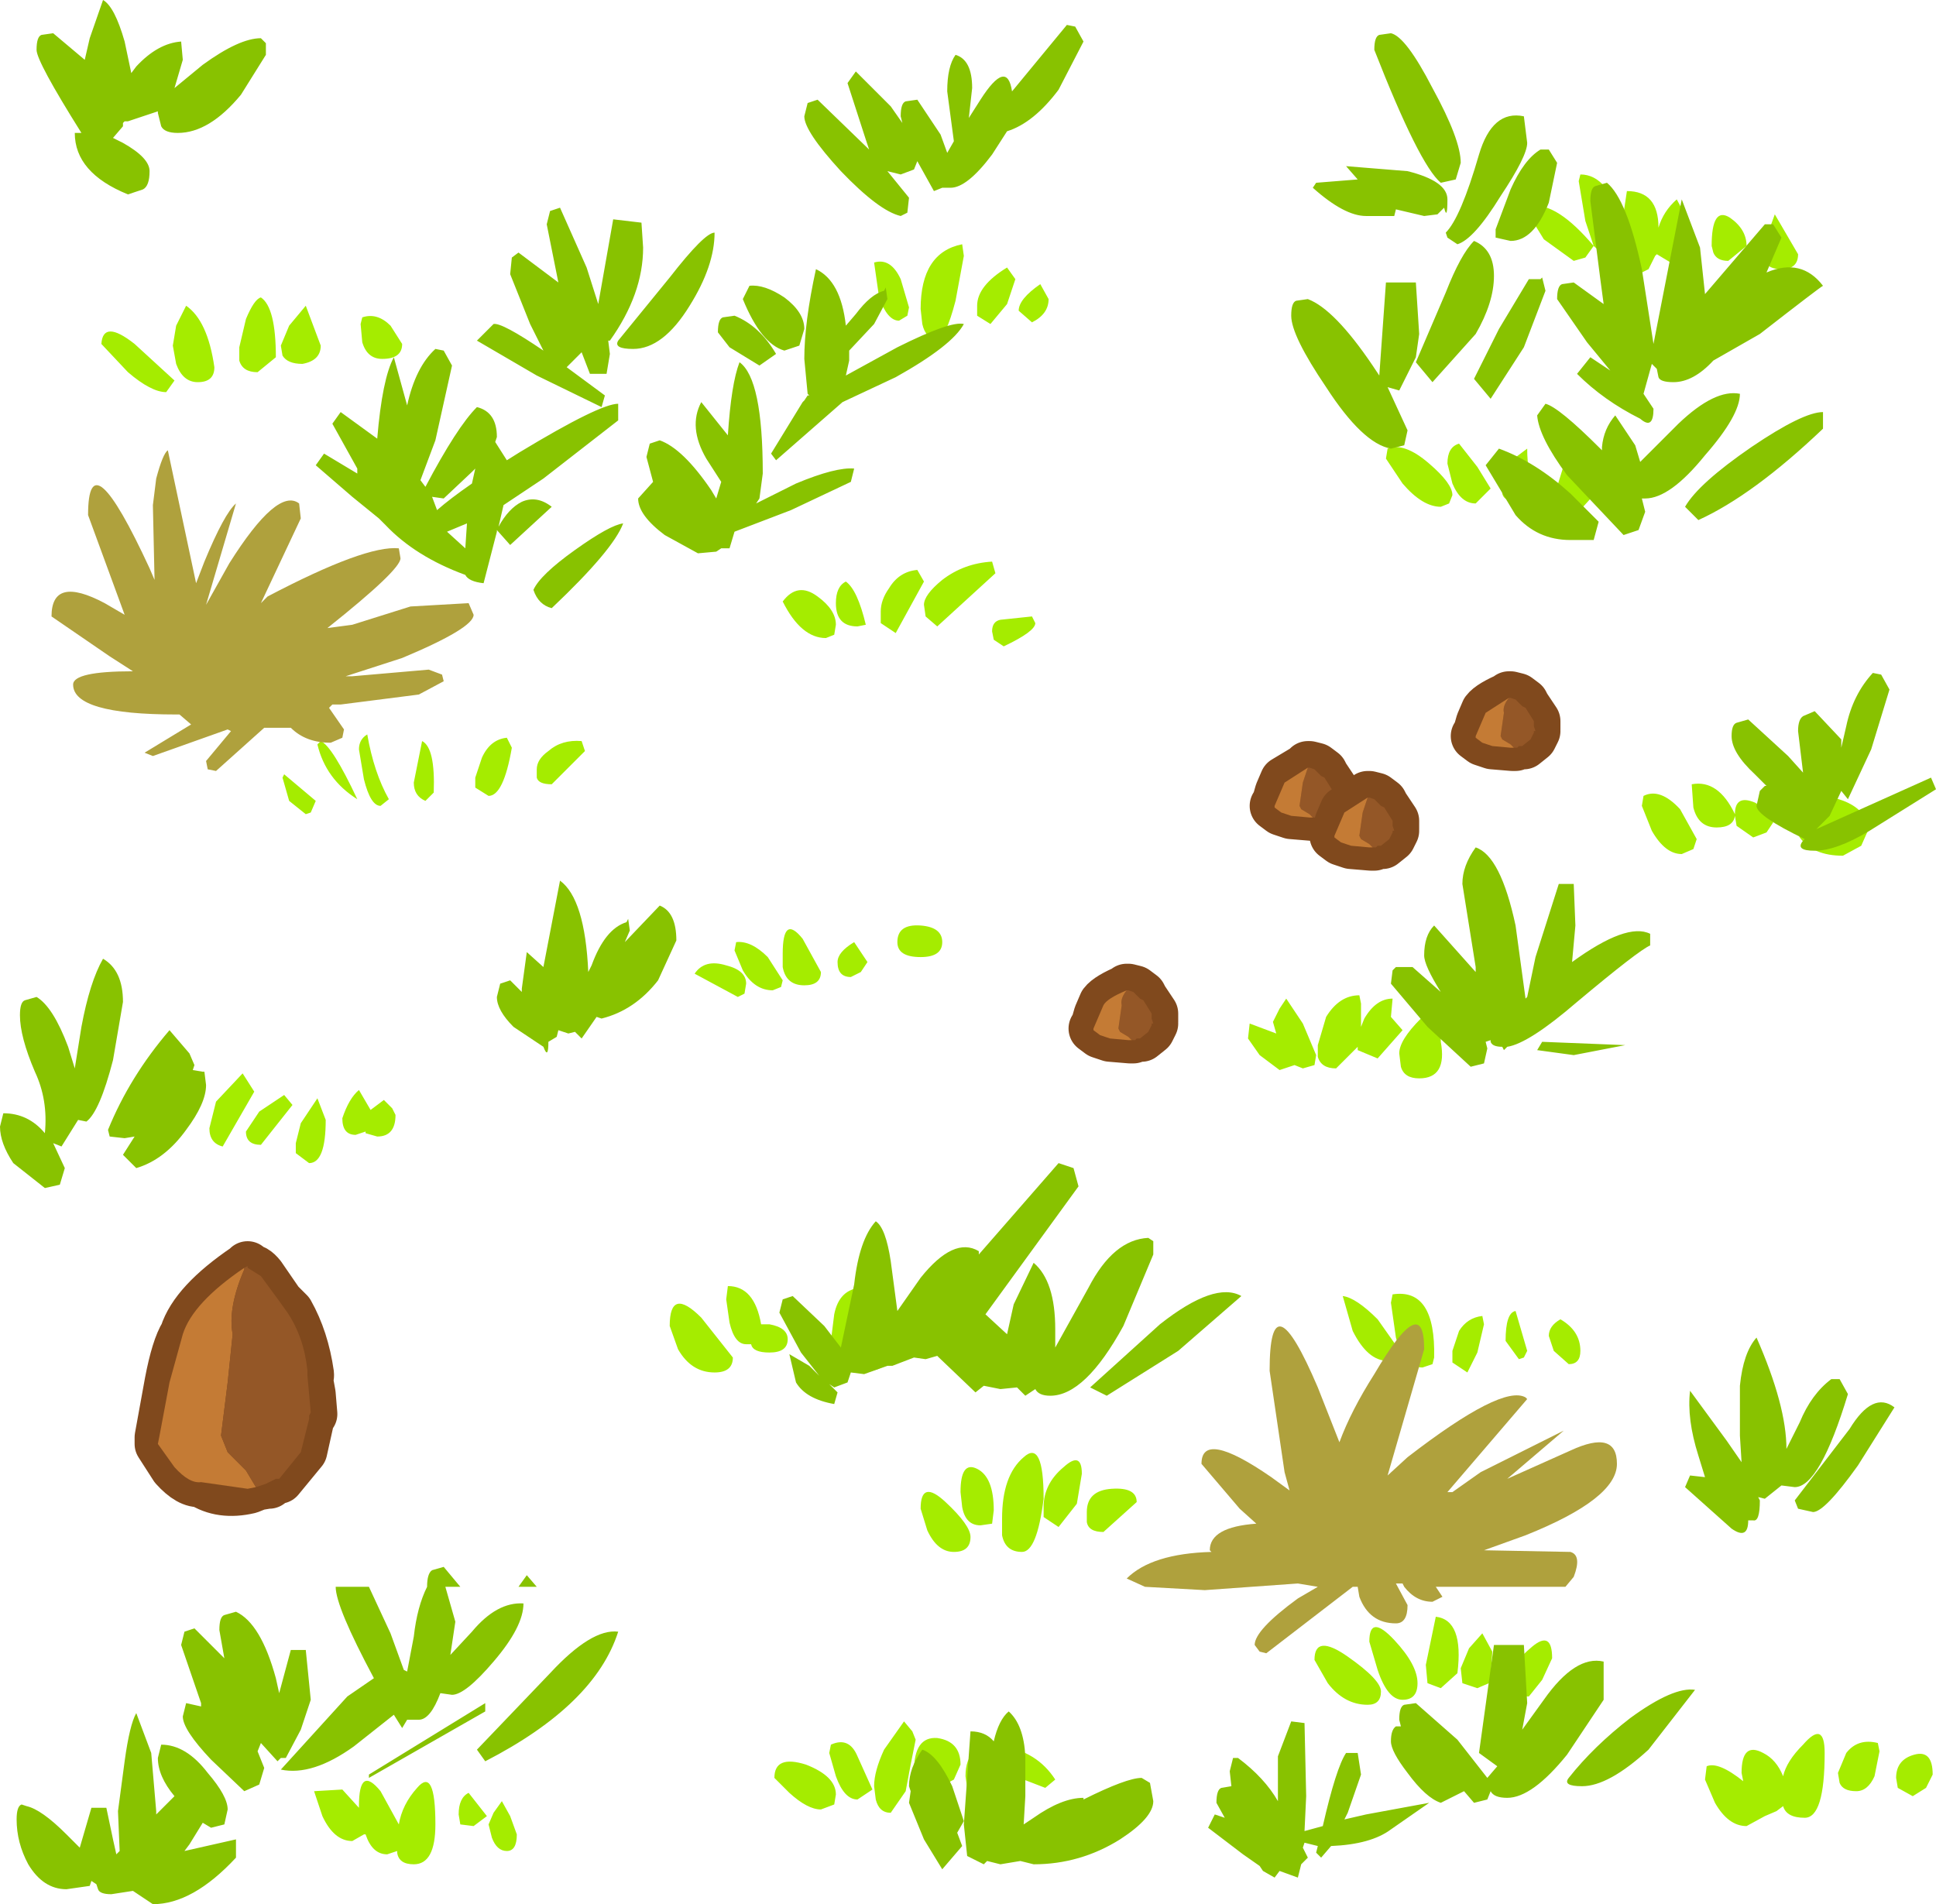<?xml version="1.0" encoding="UTF-8" standalone="no"?>
<svg xmlns:xlink="http://www.w3.org/1999/xlink" height="57.3px" width="58.25px" xmlns="http://www.w3.org/2000/svg">
  <g transform="matrix(1.0, 0.0, 0.0, 1.0, -1.8, -3.5)">
    <path d="M52.6 10.15 L52.75 10.9 Q52.75 11.45 52.15 11.45 L51.65 11.15 51.6 11.2 51.4 11.6 51.1 11.75 Q50.65 11.75 50.5 11.45 L50.45 11.3 50.25 11.35 49.75 10.9 49.5 11.25 49.15 11.35 48.25 10.7 47.85 10.05 47.9 9.7 Q48.65 9.6 49.75 10.9 L49.5 10.15 49.3 8.95 49.35 8.75 Q50.2 8.75 50.6 10.25 L50.75 9.25 Q51.7 9.25 51.7 10.35 51.85 9.85 52.25 9.5 L52.6 10.15 M55.2 9.95 L55.9 11.15 Q55.9 11.6 55.4 11.6 55.0 11.6 54.9 11.35 L54.85 11.05 55.0 10.5 55.2 9.95 M53.3 10.9 Q53.3 9.7 53.85 10.05 54.35 10.4 54.35 10.9 L53.8 11.35 Q53.45 11.35 53.35 11.1 L53.3 10.9 M47.0 18.1 L47.15 17.45 47.75 17.0 Q47.75 17.8 48.0 18.25 L47.5 18.6 Q47.05 18.6 47.0 18.35 L47.0 18.1 M46.25 17.55 L46.65 18.2 46.2 18.65 Q45.75 18.65 45.5 18.05 L45.35 17.45 Q45.35 16.95 45.7 16.85 L46.25 17.55 M48.85 17.5 L49.15 16.95 49.75 18.4 49.25 18.95 Q48.8 18.95 48.7 18.55 L48.65 18.15 48.85 17.5 M43.5 17.3 L43.55 17.0 Q44.05 16.8 44.8 17.45 45.5 18.05 45.5 18.4 L45.4 18.65 45.15 18.75 Q44.6 18.75 44.0 18.05 L43.5 17.3 M57.8 28.95 L57.25 29.25 Q56.35 29.25 55.95 28.7 L55.65 28.0 55.65 27.35 Q58.0 27.4 58.0 28.5 L57.8 28.95 M52.7 27.1 Q53.5 26.95 54.0 28.0 54.0 27.4 54.6 27.65 55.15 27.95 55.15 28.25 L54.95 28.55 54.55 28.7 54.05 28.35 54.0 28.05 Q53.95 28.4 53.45 28.4 52.9 28.4 52.75 27.8 L52.7 27.1 M51.25 27.45 Q51.75 27.2 52.35 27.85 L52.85 28.75 52.75 29.05 52.4 29.2 Q51.9 29.2 51.5 28.5 L51.2 27.75 51.25 27.45 M42.75 33.7 L42.75 34.4 42.85 34.15 Q43.2 33.55 43.7 33.55 L43.65 34.1 44.0 34.5 43.25 35.35 42.65 35.1 42.65 35.0 42.0 35.65 Q41.55 35.65 41.45 35.3 L41.45 34.95 41.7 34.1 Q42.1 33.45 42.7 33.45 L42.75 33.7 M41.35 35.55 L41.0 35.65 40.75 35.55 40.3 35.7 39.7 35.25 39.35 34.75 39.4 34.3 40.2 34.6 40.1 34.25 40.3 33.85 40.5 33.55 41.0 34.3 41.4 35.25 41.35 35.55 M43.9 35.2 Q43.9 34.8 44.55 34.15 45.15 33.5 45.15 34.85 45.35 35.95 44.5 35.95 44.05 35.95 43.95 35.6 L43.9 35.2 M43.7 42.45 Q45.0 42.25 44.95 44.35 L44.9 44.55 44.6 44.65 Q44.05 44.65 43.8 43.75 L43.65 42.7 43.7 42.45 M43.25 43.2 L43.85 44.05 43.8 44.35 43.55 44.45 Q42.95 44.45 42.5 43.55 L42.2 42.5 Q42.6 42.55 43.25 43.2 M45.5 44.15 L45.7 43.55 Q45.95 43.15 46.4 43.1 L46.45 43.35 46.25 44.2 45.95 44.8 45.5 44.5 45.5 44.15 M47.65 44.35 L47.5 44.4 47.1 43.85 Q47.1 43.0 47.4 42.95 L47.75 44.15 47.65 44.35 M48.4 43.7 Q48.4 43.4 48.75 43.2 49.35 43.55 49.35 44.15 49.35 44.55 49.0 44.55 L48.55 44.15 48.4 43.7 M32.35 11.9 L32.1 12.65 31.6 13.25 31.2 13.0 31.2 12.7 Q31.2 12.1 32.1 11.55 L32.35 11.9 M30.8 11.2 L30.55 12.55 Q30.25 13.7 30.0 13.7 29.65 13.7 29.55 13.25 L29.5 12.8 Q29.5 11.1 30.75 10.85 L30.8 11.2 M28.9 11.9 L29.15 12.75 29.1 13.0 28.85 13.15 Q28.5 13.15 28.25 12.45 L28.1 11.4 Q28.6 11.25 28.9 11.9 M29.4 20.65 L29.6 21.0 28.75 22.55 28.3 22.25 28.3 21.9 Q28.3 21.55 28.55 21.2 28.85 20.7 29.4 20.65 M27.25 21.0 Q27.6 21.25 27.85 22.3 L27.6 22.35 Q26.95 22.35 26.95 21.65 26.95 21.15 27.25 21.0 M26.4 21.45 Q26.95 21.85 26.95 22.3 L26.9 22.6 26.65 22.7 Q25.9 22.7 25.35 21.6 25.8 21.0 26.4 21.45 M29.65 22.05 L29.6 21.7 Q29.6 21.4 30.15 20.95 30.8 20.45 31.65 20.4 L31.75 20.75 30.0 22.35 29.65 22.05 M32.85 13.2 L32.45 12.85 Q32.45 12.5 33.1 12.05 L33.35 12.5 Q33.35 12.95 32.85 13.2 M31.9 22.15 L32.85 22.05 32.95 22.25 Q32.95 22.5 32.0 22.95 L31.7 22.75 31.65 22.5 Q31.65 22.2 31.9 22.15 M7.75 15.0 Q7.3 15.0 7.1 14.45 L7.0 13.9 7.1 13.3 7.4 12.7 Q8.05 13.15 8.25 14.55 8.25 15.0 7.75 15.0 M9.65 12.45 Q10.1 12.75 10.1 14.25 L9.55 14.7 Q9.1 14.7 9.0 14.35 L9.0 13.95 9.2 13.1 Q9.45 12.5 9.65 12.45 M6.8 15.3 Q6.35 15.3 5.65 14.7 L4.85 13.85 Q4.9 13.1 5.85 13.85 L7.05 14.95 6.8 15.3 M13.55 13.3 L13.9 13.85 Q13.9 14.3 13.3 14.3 12.85 14.3 12.7 13.8 L12.65 13.25 12.7 13.05 Q13.15 12.9 13.55 13.3 M11.0 12.7 L11.45 13.9 Q11.45 14.35 10.9 14.45 10.45 14.45 10.3 14.2 L10.25 13.9 10.5 13.3 11.0 12.7 M19.3 25.8 L19.4 26.1 18.4 27.1 Q18.0 27.1 17.95 26.9 L17.95 26.65 Q17.95 26.35 18.3 26.1 18.7 25.75 19.3 25.8 M17.2 26.0 Q16.95 27.45 16.5 27.45 L16.1 27.2 16.1 26.9 16.3 26.3 Q16.55 25.75 17.05 25.7 L17.2 26.0 M13.25 27.75 Q12.95 27.75 12.75 26.95 L12.6 26.05 Q12.6 25.75 12.85 25.6 13.05 26.75 13.5 27.55 L13.25 27.75 M14.6 27.6 Q14.25 27.45 14.25 27.05 L14.5 25.8 Q14.9 26.0 14.85 27.35 L14.6 27.6 M11.35 25.9 L11.45 25.8 Q11.8 25.95 12.55 27.55 11.6 26.95 11.35 25.9 M10.3 26.9 L10.35 26.8 11.3 27.6 11.15 27.95 11.0 28.0 10.5 27.6 10.3 26.9 M13.6 36.85 L13.7 37.05 Q13.7 37.7 13.15 37.7 L12.8 37.6 12.8 37.55 12.5 37.65 Q12.1 37.65 12.1 37.15 12.3 36.55 12.6 36.3 L12.95 36.9 13.35 36.6 13.6 36.85 M10.6 36.75 L9.65 37.95 Q9.2 37.95 9.2 37.55 L9.6 36.95 10.35 36.45 10.6 36.75 M9.45 36.35 L8.5 38.0 Q8.1 37.9 8.1 37.45 L8.3 36.65 9.1 35.8 9.45 36.35 M10.85 37.3 L11.35 36.55 11.6 37.2 Q11.6 38.5 11.1 38.5 L10.7 38.2 10.7 37.9 10.85 37.3 M24.2 33.4 L24.0 33.5 22.7 32.8 Q23.0 32.35 23.65 32.55 24.25 32.7 24.25 33.1 L24.2 33.4 M23.95 31.85 Q24.4 31.8 24.9 32.3 L25.35 33.0 25.3 33.2 25.05 33.3 Q24.5 33.3 24.15 32.7 L23.9 32.1 23.95 31.85 M28.8 31.85 Q28.8 31.3 29.5 31.35 30.15 31.4 30.15 31.85 30.15 32.3 29.5 32.3 28.8 32.3 28.8 31.85 M25.95 31.75 L26.5 32.75 Q26.5 33.15 26.0 33.15 25.45 33.15 25.35 32.6 L25.35 32.2 Q25.35 31.0 25.95 31.75 M27.5 31.85 L27.9 32.45 27.7 32.75 27.4 32.9 Q27.0 32.9 27.0 32.45 27.0 32.15 27.5 31.85 M27.7 42.25 Q27.7 43.15 28.15 43.65 L28.6 44.25 Q28.6 44.7 27.75 44.8 27.2 44.8 26.95 44.35 L26.8 43.85 26.9 43.05 Q27.05 42.3 27.7 42.25 M23.7 42.2 Q24.5 42.2 24.7 43.35 L24.95 43.35 Q25.5 43.45 25.5 43.8 25.5 44.2 24.95 44.2 24.45 44.2 24.4 43.95 L24.25 43.95 Q23.9 43.95 23.75 43.3 L23.65 42.6 23.7 42.2 M23.3 44.8 Q22.6 44.8 22.2 44.1 L21.95 43.4 Q21.95 42.2 22.9 43.15 L23.85 44.35 Q23.85 44.8 23.3 44.8 M30.25 48.7 Q31.0 49.4 31.0 49.75 31.0 50.2 30.5 50.2 30.0 50.2 29.7 49.55 L29.5 48.9 Q29.5 48.0 30.25 48.7 M32.6 47.35 Q33.2 46.8 33.2 48.6 33.0 50.2 32.55 50.2 32.05 50.2 31.95 49.7 L31.95 49.2 Q31.95 47.9 32.6 47.35 M30.7 48.4 Q30.7 47.45 31.2 47.7 31.7 47.95 31.7 48.95 L31.65 49.35 31.3 49.4 Q30.85 49.4 30.75 48.85 L30.7 48.4 M34.5 49.0 Q34.5 48.35 35.25 48.3 36.0 48.25 36.0 48.7 L35.0 49.6 Q34.55 49.6 34.5 49.3 L34.5 49.0 M33.2 48.85 Q33.2 48.15 33.8 47.65 34.35 47.15 34.35 47.85 L34.2 48.75 33.65 49.45 33.2 49.15 33.2 48.85 M33.25 57.3 L32.6 57.05 32.15 57.4 Q31.85 57.75 31.6 57.75 31.05 57.75 30.9 57.3 L30.85 56.95 Q30.85 55.9 31.95 56.05 33.0 56.2 33.55 57.05 L33.25 57.3 M30.5 57.05 L29.95 57.35 29.35 57.1 29.3 56.8 Q29.3 55.75 30.0 55.8 30.7 55.9 30.7 56.6 L30.5 57.05 M29.25 55.6 L29.35 55.85 29.2 56.6 29.05 57.4 28.6 58.05 Q28.25 58.05 28.15 57.65 L28.1 57.25 Q28.1 56.8 28.4 56.15 L29.0 55.3 29.25 55.6 M25.55 57.45 L25.1 57.0 Q25.1 56.3 26.05 56.6 26.95 56.95 26.95 57.5 L26.9 57.8 26.5 57.95 Q26.1 57.95 25.55 57.45 M26.8 56.0 Q27.35 55.75 27.6 56.35 L28.05 57.35 27.6 57.65 Q27.2 57.65 26.95 56.95 L26.75 56.25 26.8 56.0 M12.75 58.7 L12.4 58.9 Q11.85 58.9 11.5 58.15 L11.25 57.4 12.1 57.35 12.6 57.9 12.6 57.85 Q12.6 56.6 13.25 57.4 L13.8 58.4 Q13.9 57.8 14.35 57.3 14.9 56.65 14.9 58.4 14.9 59.6 14.25 59.6 13.8 59.6 13.75 59.25 L13.75 59.2 13.45 59.3 Q13.0 59.3 12.8 58.7 L12.75 58.7 M15.6 58.1 Q15.6 57.6 15.9 57.45 L16.45 58.15 16.05 58.45 15.65 58.4 15.6 58.1 M17.35 58.7 Q17.35 59.2 17.05 59.2 16.75 59.2 16.6 58.8 L16.5 58.4 16.65 58.05 16.9 57.7 17.15 58.15 17.35 58.7 M55.45 56.95 Q55.55 56.5 56.05 56.0 56.7 55.25 56.7 56.25 56.7 58.2 56.1 58.2 55.55 58.2 55.45 57.85 L55.25 58.0 54.9 58.15 54.35 58.45 Q53.8 58.45 53.4 57.75 L53.1 57.05 53.15 56.65 Q53.5 56.5 54.25 57.1 L54.2 56.85 Q54.2 55.9 54.85 56.25 55.25 56.45 55.45 56.95 M58.35 56.2 L58.2 56.95 Q58.0 57.4 57.65 57.4 57.25 57.4 57.15 57.15 L57.1 56.85 57.35 56.25 Q57.7 55.8 58.3 55.95 L58.35 56.2 M59.4 56.3 Q59.95 56.15 59.95 56.9 L59.75 57.3 59.35 57.55 58.9 57.3 58.85 57.0 Q58.85 56.45 59.4 56.3 M47.9 53.05 Q48.5 52.55 48.5 53.4 L48.2 54.05 47.8 54.55 Q47.35 54.55 47.25 54.25 L47.25 53.9 Q47.25 53.6 47.9 53.05 M46.4 52.65 L46.7 53.2 46.65 53.95 46.6 54.15 46.25 54.3 45.8 54.15 45.75 53.7 46.0 53.1 46.4 52.65 M41.35 53.45 Q41.35 52.65 42.35 53.35 43.35 54.05 43.35 54.4 43.35 54.8 42.95 54.8 42.25 54.8 41.75 54.15 L41.35 53.45 M44.0 54.65 Q43.55 54.65 43.25 53.75 L43.0 52.9 Q43.0 52.05 43.75 52.85 44.45 53.6 44.45 54.15 44.45 54.65 44.0 54.65 M44.75 54.15 L44.7 53.6 45.0 52.15 Q45.85 52.25 45.65 53.85 L45.15 54.3 44.75 54.15" fill="#a5ec00" fill-rule="evenodd" stroke="none"/>
    <path d="M46.75 53.0 L47.65 53.0 47.75 54.75 47.6 55.55 48.25 54.65 Q49.2 53.3 50.05 53.5 L50.05 54.65 48.95 56.3 Q47.9 57.6 47.15 57.6 46.75 57.6 46.65 57.4 L46.55 57.65 46.15 57.75 45.85 57.4 45.15 57.75 Q44.7 57.6 44.15 56.85 43.65 56.2 43.65 55.9 43.65 55.55 43.8 55.45 L43.95 55.45 43.9 55.25 Q43.9 54.85 44.05 54.8 L44.4 54.75 45.65 55.85 46.55 57.0 46.85 56.65 46.3 56.25 46.75 53.0 M52.8 54.35 L51.4 56.15 Q50.2 57.25 49.4 57.25 48.8 57.25 49.0 57.0 49.75 56.05 50.85 55.2 52.15 54.25 52.8 54.35 M4.55 57.9 L5.0 57.9 5.2 58.85 5.3 59.3 5.4 59.2 5.35 58.0 5.55 56.5 Q5.7 55.4 5.9 55.05 L6.35 56.25 6.5 58.0 6.5 58.1 7.05 57.55 Q6.55 56.95 6.55 56.4 L6.65 56.0 Q7.4 56.0 8.05 56.85 8.65 57.55 8.65 57.95 L8.55 58.4 8.15 58.5 7.9 58.35 7.5 59.0 7.35 59.2 8.9 58.85 8.9 59.4 Q7.6 60.8 6.4 60.8 L5.8 60.4 5.15 60.5 Q4.8 60.5 4.75 60.35 L4.7 60.2 4.55 60.1 4.5 60.25 3.8 60.35 Q3.1 60.35 2.65 59.6 2.3 58.95 2.3 58.25 2.3 57.85 2.45 57.8 L2.6 57.85 Q3.05 57.95 3.8 58.7 L4.2 59.1 4.55 57.9 M16.4 56.5 L16.15 56.15 18.35 53.85 Q19.6 52.5 20.4 52.6 19.7 54.8 16.4 56.5 M10.2 54.45 L10.55 53.15 11.0 53.15 11.15 54.65 10.85 55.55 10.4 56.4 10.25 56.4 10.15 56.5 9.65 55.95 9.55 56.2 9.75 56.7 9.6 57.2 9.15 57.4 8.15 56.45 Q7.3 55.55 7.3 55.15 L7.4 54.75 7.85 54.85 7.85 54.75 7.25 53.0 7.35 52.6 7.65 52.5 8.55 53.4 8.4 52.55 Q8.4 52.15 8.55 52.1 L8.9 52.0 Q9.65 52.35 10.1 54.0 L10.2 54.45 M16.4 54.75 L16.4 55.0 14.65 56.0 12.9 57.0 12.9 56.9 16.4 54.75 M17.4 51.25 L17.65 50.9 17.95 51.25 17.4 51.25 M15.65 51.25 L15.2 51.25 15.5 52.3 15.35 53.3 16.0 52.6 Q16.75 51.7 17.55 51.75 17.55 52.45 16.65 53.5 15.8 54.5 15.4 54.5 L15.05 54.45 Q14.75 55.25 14.4 55.25 L14.05 55.25 13.9 55.5 13.65 55.1 12.45 56.05 Q11.2 56.95 10.25 56.75 L12.25 54.55 13.05 54.0 Q11.9 51.85 11.9 51.25 L12.9 51.25 13.55 52.65 13.95 53.75 14.05 53.8 14.25 52.75 Q14.35 51.85 14.65 51.25 14.65 50.85 14.8 50.75 L15.15 50.65 15.65 51.25 M38.9 56.4 L39.05 56.4 Q39.85 57.0 40.25 57.7 L40.25 57.5 40.25 56.35 40.65 55.3 41.05 55.35 41.1 57.55 41.05 58.6 41.6 58.45 Q42.0 56.7 42.3 56.25 L42.65 56.25 42.75 56.9 42.35 58.05 42.25 58.25 42.9 58.1 44.8 57.75 43.65 58.55 Q43.05 59.0 41.85 59.05 L41.55 59.4 41.4 59.25 41.45 59.05 41.05 58.95 41.0 59.1 41.05 59.2 41.15 59.4 41.0 59.55 40.95 59.6 40.85 60.0 40.3 59.8 40.15 60.0 39.8 59.8 39.7 59.65 39.2 59.3 38.15 58.5 38.35 58.1 38.65 58.2 38.4 57.75 Q38.4 57.35 38.55 57.3 L38.85 57.25 38.8 56.8 38.9 56.4 M30.8 58.3 L30.6 58.65 30.75 59.05 30.15 59.75 29.6 58.85 29.15 57.75 29.2 57.4 29.15 57.25 Q29.15 56.7 29.55 56.15 30.0 56.3 30.45 57.25 L30.8 58.3 M34.4 57.6 L34.4 57.65 Q35.7 57.0 36.15 57.0 L36.4 57.15 36.5 57.7 Q36.5 58.2 35.5 58.85 34.3 59.6 32.9 59.6 L32.5 59.5 31.9 59.6 31.5 59.5 31.4 59.6 30.9 59.35 30.8 58.4 31.0 55.6 Q31.45 55.6 31.7 55.9 31.85 55.25 32.15 55.0 32.6 55.4 32.65 56.35 L32.65 57.55 32.6 58.4 32.9 58.2 Q33.75 57.6 34.4 57.6 M35.1 45.5 L34.6 45.25 36.7 43.35 Q38.35 42.05 39.15 42.5 L37.25 44.15 35.1 45.5 M28.15 40.25 Q28.45 40.45 28.6 41.45 L28.8 42.95 29.5 41.95 Q30.5 40.7 31.25 41.15 L31.25 41.25 33.65 38.5 34.1 38.65 34.25 39.2 31.45 43.05 32.1 43.65 32.3 42.75 32.9 41.5 Q33.55 42.05 33.55 43.5 L33.55 44.05 34.55 42.25 Q35.3 40.8 36.35 40.75 L36.5 40.85 36.5 41.25 35.6 43.4 Q34.45 45.5 33.4 45.5 33.05 45.5 32.95 45.3 L32.65 45.5 32.4 45.25 31.9 45.3 31.4 45.2 31.15 45.4 30.05 44.35 30.0 44.3 29.65 44.4 29.3 44.35 28.65 44.6 28.5 44.6 27.8 44.85 27.4 44.8 27.3 45.1 26.9 45.25 26.75 45.15 27.0 45.4 26.9 45.75 Q26.05 45.6 25.75 45.1 L25.55 44.25 26.15 44.6 26.45 44.9 25.9 44.2 25.25 43.0 25.35 42.6 25.65 42.5 26.6 43.4 27.1 44.05 27.5 42.15 Q27.65 40.8 28.15 40.25 M6.9 34.5 L7.5 35.2 7.65 35.55 7.6 35.7 7.9 35.75 7.95 35.75 8.0 36.15 Q8.0 36.7 7.4 37.5 6.75 38.4 5.9 38.65 L5.5 38.25 5.85 37.7 5.55 37.75 5.1 37.7 5.05 37.5 Q5.7 35.9 6.9 34.5 M3.85 35.0 L4.05 35.65 4.25 34.4 Q4.5 33.05 4.9 32.35 5.5 32.7 5.5 33.65 L5.2 35.4 Q4.8 36.95 4.4 37.25 L4.15 37.2 3.65 38.0 3.4 37.9 3.75 38.65 3.6 39.15 3.15 39.25 2.2 38.5 Q1.8 37.9 1.8 37.4 L1.9 37.0 Q2.65 37.0 3.15 37.6 3.25 36.6 2.85 35.75 2.4 34.7 2.4 34.05 2.4 33.65 2.55 33.6 L2.9 33.5 Q3.4 33.8 3.85 35.0 M19.5 32.75 L19.6 32.55 Q20.0 31.45 20.65 31.25 L20.7 31.15 20.75 31.5 20.6 31.85 21.65 30.75 Q22.15 30.95 22.15 31.8 L21.6 33.0 Q20.9 33.9 19.9 34.15 L19.75 34.1 19.3 34.75 19.1 34.55 18.9 34.6 18.6 34.5 18.55 34.7 18.3 34.85 Q18.3 35.4 18.15 35.0 L17.25 34.4 Q16.75 33.9 16.75 33.5 L16.85 33.1 17.15 33.0 17.5 33.35 17.5 33.25 17.65 32.15 18.15 32.6 18.65 30.0 Q19.4 30.55 19.5 32.75 M15.8 20.0 L15.85 19.25 15.25 19.5 15.8 20.0 M17.85 21.25 Q18.05 20.8 19.1 20.05 20.15 19.3 20.55 19.25 20.25 20.05 18.4 21.8 18.0 21.7 17.85 21.25 M16.1 17.6 L16.0 17.7 15.15 18.5 14.8 18.45 14.95 18.85 Q15.35 18.5 16.0 18.05 L16.1 17.6 M5.55 4.75 L5.75 5.7 5.9 5.5 Q6.55 4.8 7.25 4.75 L7.3 5.3 7.05 6.15 7.9 5.45 Q9.0 4.65 9.65 4.65 L9.8 4.8 9.8 5.15 9.05 6.35 Q8.1 7.5 7.15 7.5 6.75 7.5 6.65 7.3 L6.55 6.9 6.55 6.85 5.65 7.15 5.55 7.15 5.5 7.2 5.5 7.3 5.2 7.65 5.5 7.8 Q6.3 8.25 6.3 8.65 6.3 9.1 6.1 9.2 L5.65 9.35 Q4.05 8.7 4.05 7.5 L4.25 7.5 Q2.9 5.35 2.9 5.0 2.9 4.6 3.05 4.55 L3.4 4.5 4.35 5.3 4.5 4.65 4.9 3.5 Q5.25 3.7 5.55 4.75 M20.4 15.65 L20.4 16.15 18.15 17.9 16.95 18.7 16.8 19.35 Q17.1 18.8 17.5 18.6 17.95 18.4 18.4 18.75 L17.15 19.9 16.75 19.45 16.75 19.5 16.35 21.05 Q15.9 21.0 15.8 20.8 14.3 20.25 13.4 19.3 L13.2 19.1 12.4 18.45 11.3 17.5 11.55 17.15 12.55 17.75 12.55 17.6 11.8 16.25 12.05 15.9 13.15 16.7 Q13.3 14.9 13.65 14.25 L14.05 15.7 Q14.3 14.55 14.9 14.0 L15.15 14.05 15.4 14.5 14.9 16.75 14.45 17.95 14.6 18.15 Q15.55 16.35 16.15 15.75 16.75 15.9 16.75 16.65 L16.7 16.8 17.05 17.35 17.45 17.1 Q19.85 15.65 20.4 15.65 M23.55 13.05 L23.9 13.0 Q24.65 13.3 25.15 14.15 L24.65 14.5 23.75 13.95 23.4 13.5 Q23.4 13.1 23.55 13.05 M27.5 17.6 L27.4 18.0 25.6 18.85 23.9 19.5 23.75 20.0 23.55 20.0 23.5 20.0 23.35 20.1 22.8 20.15 21.8 19.6 Q21.0 19.0 21.0 18.5 L21.45 18.0 21.25 17.25 21.35 16.85 21.65 16.75 Q22.35 17.0 23.2 18.25 L23.35 18.5 23.5 18.0 23.05 17.3 Q22.5 16.35 22.9 15.6 L23.7 16.6 Q23.8 15.05 24.05 14.4 24.75 14.9 24.75 17.75 L24.65 18.5 24.55 18.65 25.75 18.05 Q26.95 17.55 27.5 17.6 M26.0 13.4 L25.85 13.9 25.4 14.05 Q24.7 13.85 24.15 12.5 L24.35 12.1 Q24.8 12.05 25.4 12.45 26.0 12.9 26.0 13.4 M28.4 12.25 L28.45 12.15 28.5 12.5 28.1 13.25 27.35 14.05 27.35 14.35 27.25 14.8 28.8 13.95 Q30.4 13.15 30.8 13.25 30.45 13.9 28.75 14.85 L27.15 15.6 25.15 17.35 25.0 17.15 25.95 15.6 26.0 15.55 26.1 15.4 26.15 15.4 26.1 15.35 26.0 14.3 Q26.0 13.2 26.35 11.6 27.1 11.95 27.25 13.3 L27.55 12.95 Q28.0 12.35 28.4 12.25 M21.95 11.85 Q23.0 10.5 23.3 10.5 23.3 11.5 22.55 12.7 21.75 14.0 20.85 14.0 20.25 14.0 20.4 13.75 L21.95 11.85 M20.25 10.1 L21.1 10.2 21.15 10.95 Q21.15 12.35 20.15 13.75 L20.1 13.75 20.15 14.15 20.05 14.75 19.55 14.75 19.3 14.1 18.85 14.55 20.0 15.4 19.9 15.75 17.95 14.8 16.15 13.75 16.65 13.25 Q16.9 13.2 18.15 14.05 L17.75 13.25 17.15 11.75 17.2 11.25 17.4 11.1 18.6 12.0 18.25 10.25 18.35 9.85 18.65 9.75 19.45 11.55 19.8 12.65 20.25 10.1 M30.55 5.15 Q31.05 5.3 31.05 6.15 L30.95 7.05 31.3 6.5 Q32.1 5.25 32.25 6.25 L33.9 4.25 34.15 4.3 34.4 4.75 33.65 6.2 Q32.9 7.2 32.1 7.45 L31.65 8.15 Q30.9 9.15 30.4 9.15 L30.15 9.15 29.9 9.25 29.4 8.35 29.3 8.6 28.9 8.75 28.5 8.65 29.15 9.45 29.1 9.9 28.9 10.0 Q28.25 9.85 27.1 8.65 26.0 7.45 26.0 7.0 L26.1 6.6 26.4 6.5 27.95 8.0 27.85 7.7 27.3 6.0 27.55 5.65 28.6 6.7 28.95 7.2 28.9 7.0 Q28.9 6.6 29.05 6.55 L29.4 6.5 30.1 7.55 30.3 8.1 30.5 7.75 30.3 6.25 Q30.3 5.5 30.55 5.15 M57.7 47.6 Q56.7 49.0 56.35 49.0 L55.9 48.9 55.8 48.65 57.45 46.5 Q58.15 45.35 58.8 45.85 L57.7 47.6 M54.15 45.2 Q54.25 44.2 54.65 43.75 55.55 45.8 55.55 47.1 L55.95 46.3 Q56.3 45.45 56.9 45.0 L57.15 45.0 57.4 45.45 Q56.55 48.25 55.8 48.25 L55.4 48.2 54.9 48.6 54.7 48.55 54.75 48.65 Q54.75 49.3 54.55 49.25 L54.4 49.25 Q54.4 49.85 53.9 49.5 L52.5 48.25 52.65 47.9 53.1 47.95 52.9 47.3 Q52.55 46.2 52.65 45.35 L53.75 46.85 54.2 47.5 54.15 46.7 54.15 45.2 M49.15 35.25 L48.05 35.1 48.2 34.85 50.7 34.95 49.15 35.25 M51.45 31.6 L51.45 31.95 Q51.1 32.1 49.25 33.65 47.8 34.9 47.15 35.0 L47.05 35.1 47.0 35.0 Q46.7 35.0 46.65 34.85 L46.65 34.8 46.5 34.85 46.55 35.05 46.45 35.5 46.05 35.6 44.75 34.4 43.65 33.1 43.7 32.7 43.8 32.6 44.3 32.6 45.15 33.35 Q44.65 32.55 44.65 32.25 44.65 31.65 44.95 31.35 L46.2 32.75 46.2 32.6 45.8 30.1 Q45.8 29.55 46.2 29.0 46.95 29.25 47.4 31.35 L47.7 33.55 47.75 33.5 48.0 32.3 48.7 30.1 49.15 30.1 49.2 31.35 49.1 32.45 Q50.75 31.25 51.45 31.6 M58.4 23.8 L58.65 24.25 58.1 26.05 57.4 27.55 57.2 27.3 56.85 28.05 56.45 28.45 59.9 26.9 60.05 27.25 58.05 28.5 Q57.05 29.1 56.4 29.1 55.8 29.1 56.05 28.8 L56.1 28.75 Q54.65 28.05 54.65 27.75 L54.75 27.3 54.9 27.15 54.95 27.15 54.6 26.8 Q53.9 26.15 53.9 25.65 53.9 25.3 54.05 25.25 L54.4 25.15 55.6 26.25 56.05 26.75 55.9 25.5 Q55.9 25.15 56.05 25.05 L56.4 24.9 57.2 25.75 57.2 26.0 57.35 25.35 Q57.55 24.4 58.15 23.75 L58.4 23.8 M56.65 15.9 L56.65 16.4 Q54.55 18.4 52.9 19.15 L52.5 18.75 Q52.9 18.05 54.5 16.95 56.05 15.9 56.65 15.9 M48.3 15.65 Q48.7 15.75 49.95 17.0 L50.0 17.05 50.0 16.95 Q50.05 16.4 50.4 16.0 L51.0 16.9 51.15 17.4 52.3 16.25 Q53.4 15.2 54.15 15.35 54.15 16.0 53.1 17.2 52.05 18.5 51.3 18.5 L51.2 18.5 51.3 18.9 51.1 19.45 50.65 19.6 48.95 17.8 Q48.1 16.65 48.05 16.0 L48.3 15.65 M46.5 17.5 L46.9 17.0 Q48.0 17.4 49.05 18.35 L49.9 19.2 49.75 19.75 49.05 19.75 Q48.05 19.75 47.4 19.0 L46.5 17.5 M48.2 11.85 L48.3 12.25 47.65 13.95 46.65 15.5 46.15 14.9 46.9 13.4 47.8 11.9 48.15 11.9 48.2 11.85 M46.15 10.75 Q46.75 11.0 46.75 11.8 46.75 12.6 46.2 13.55 L44.9 15.0 44.4 14.4 45.3 12.3 Q45.75 11.15 46.15 10.75 M48.4 8.0 L48.65 8.4 48.4 9.6 Q47.95 10.75 47.25 10.75 L46.8 10.65 46.8 10.4 47.25 9.2 Q47.65 8.3 48.15 8.0 L48.4 8.0 M43.5 12.0 L44.4 12.0 44.5 13.55 44.4 14.25 43.9 15.25 43.55 15.15 44.15 16.45 44.05 16.9 43.65 17.0 Q42.8 16.85 41.7 15.15 40.65 13.6 40.65 13.0 40.65 12.6 40.8 12.55 L41.15 12.5 Q41.95 12.8 43.1 14.5 L43.3 14.8 43.5 12.0 M45.35 10.65 L45.3 10.5 Q45.75 10.05 46.3 8.15 46.7 6.8 47.65 7.0 L47.75 7.8 Q47.75 8.2 46.95 9.4 46.15 10.7 45.65 10.85 L45.35 10.65 M41.4 9.0 L42.65 8.9 42.3 8.5 44.15 8.65 Q45.35 8.95 45.35 9.5 45.35 10.15 45.25 9.75 L45.05 9.95 44.65 10.0 43.8 9.8 43.75 10.0 42.9 10.0 Q42.25 10.0 41.3 9.15 L41.4 9.0 M43.3 4.55 L43.65 4.5 Q44.1 4.6 44.9 6.15 45.75 7.7 45.75 8.4 L45.6 8.9 45.15 9.0 Q44.5 8.45 43.15 5.0 43.15 4.6 43.3 4.55 M54.95 11.7 Q56.0 11.25 56.65 12.1 56.55 12.15 54.75 13.55 L53.35 14.35 Q52.75 15.0 52.15 15.0 51.75 15.0 51.7 14.85 L51.65 14.6 51.6 14.55 51.5 14.45 51.25 15.35 51.55 15.8 Q51.55 16.45 51.15 16.1 50.05 15.55 49.25 14.75 L49.65 14.25 50.25 14.65 49.55 13.8 48.65 12.5 Q48.65 12.1 48.8 12.05 L49.15 12.0 50.05 12.65 49.95 11.9 49.65 9.55 Q49.65 9.15 49.8 9.1 L50.15 9.0 Q50.75 9.5 51.2 11.6 L51.55 13.85 52.4 9.5 52.95 10.95 53.1 12.35 54.9 10.25 55.15 10.25 55.4 10.65 54.95 11.7" fill="#88c200" fill-rule="evenodd" stroke="none"/>
    <path d="M45.5 48.4 L46.35 47.8 48.85 46.55 47.15 48.0 49.05 47.15 Q50.45 46.5 50.45 47.55 50.45 48.6 47.7 49.7 L46.45 50.15 49.05 50.2 Q49.4 50.3 49.15 50.95 L48.9 51.25 46.75 51.25 45.0 51.25 45.2 51.55 44.9 51.7 Q44.4 51.7 44.05 51.25 L44.0 51.15 43.8 51.15 44.15 51.8 Q44.15 52.35 43.8 52.35 43.0 52.35 42.7 51.55 L42.65 51.25 42.5 51.25 39.9 53.25 39.7 53.2 39.55 53.0 Q39.55 52.55 40.85 51.6 L41.45 51.25 40.85 51.15 38.05 51.35 36.25 51.25 35.7 51.0 Q36.45 50.25 38.25 50.2 L38.2 50.15 Q38.2 49.45 39.6 49.35 L39.1 48.9 37.95 47.55 Q37.95 46.5 40.05 47.95 L40.6 48.35 40.45 47.8 40.0 44.75 Q40.0 41.85 41.45 45.25 L42.1 46.9 Q42.45 45.95 43.15 44.85 44.65 42.3 44.65 44.1 L43.55 47.9 44.15 47.35 Q47.0 45.15 47.7 45.55 L47.75 45.6 45.35 48.4 45.5 48.4 M6.85 17.05 L7.7 21.05 7.95 20.4 Q8.55 18.95 8.9 18.65 L8.0 21.7 8.7 20.45 Q10.15 18.15 10.8 18.65 L10.85 19.1 9.65 21.65 9.85 21.45 Q12.8 19.9 13.8 20.0 L13.85 20.3 Q13.85 20.65 11.65 22.4 L12.4 22.3 14.15 21.75 15.9 21.65 16.05 22.0 Q16.05 22.4 13.9 23.3 L12.2 23.85 12.4 23.85 14.7 23.65 15.1 23.8 15.15 24.0 14.4 24.4 12.05 24.7 11.8 24.7 11.7 24.8 12.15 25.45 12.1 25.7 11.75 25.85 Q11.0 25.85 10.55 25.4 L10.0 25.4 9.75 25.4 8.3 26.7 8.05 26.65 8.0 26.4 8.75 25.5 8.65 25.45 6.4 26.25 6.15 26.15 7.55 25.3 7.2 25.0 7.1 25.0 Q4.0 25.0 4.0 24.1 4.0 23.7 5.8 23.7 L5.1 23.25 3.35 22.05 Q3.35 20.8 4.95 21.65 L5.55 22.0 4.45 19.0 Q4.45 16.6 6.3 20.6 L6.45 20.95 6.4 18.7 6.5 17.9 Q6.7 17.15 6.85 17.05" fill="#afa13d" fill-rule="evenodd" stroke="none"/>
    <path d="M35.75 33.25 L35.95 33.3 36.15 33.45 36.2 33.55 36.5 34.0 36.5 34.1 36.5 34.25 36.45 34.3 36.5 34.3 36.4 34.5 36.15 34.7 36.05 34.7 36.0 34.7 35.9 34.75 35.75 34.65 35.55 34.5 35.45 34.4 35.5 34.05 35.6 33.7 35.7 33.25 35.75 33.25 35.7 33.25 35.6 33.7 35.5 34.05 35.45 34.4 35.55 34.5 35.75 34.65 35.9 34.75 35.8 34.75 35.2 34.7 34.9 34.6 34.7 34.45 34.75 34.4 34.85 34.05 35.0 33.7 Q35.15 33.5 35.75 33.25" fill="#aa6e36" fill-rule="evenodd" stroke="none"/>
    <path d="M35.9 34.75 L36.0 34.7 36.05 34.7 36.15 34.7 36.4 34.5 36.5 34.3 36.45 34.3 36.5 34.25 36.5 34.1 36.5 34.0 36.2 33.55 36.15 33.45 35.95 33.3 35.75 33.25 35.7 33.25 35.6 33.7 35.5 34.05 35.45 34.4 35.55 34.5 35.75 34.65 35.9 34.75 35.8 34.75 35.2 34.7 34.9 34.6 34.7 34.45 34.75 34.4 34.85 34.05 35.0 33.7 Q35.15 33.5 35.75 33.25" fill="none" stroke="#80491d" stroke-linecap="round" stroke-linejoin="round" stroke-width="1.5"/>
    <path d="M35.85 34.8 L35.75 34.7 35.5 34.55 35.45 34.45 35.5 34.1 35.55 33.75 Q35.5 33.55 35.7 33.3 L35.75 33.3 35.9 33.35 36.1 33.55 36.2 33.6 36.45 34.0 36.45 34.15 36.5 34.3 36.45 34.3 36.45 34.35 36.35 34.55 36.1 34.75 36.0 34.75 35.95 34.8 35.85 34.8" fill="#945727" fill-rule="evenodd" stroke="none"/>
    <path d="M35.85 34.8 L35.75 34.8 35.2 34.75 34.9 34.65 34.7 34.5 34.7 34.45 34.85 34.1 35.0 33.75 Q35.1 33.55 35.7 33.3 35.5 33.55 35.55 33.75 L35.5 34.1 35.45 34.45 35.5 34.55 35.75 34.7 35.85 34.8" fill="#c47b35" fill-rule="evenodd" stroke="none"/>
    <path d="M9.2 41.65 L9.25 41.6 9.3 41.7 Q9.45 41.65 9.65 41.9 L10.2 42.7 10.5 43.0 Q10.95 43.8 11.1 44.85 L11.1 44.9 11.05 44.9 11.15 45.45 11.2 46.05 11.1 46.1 11.1 46.25 10.9 47.15 10.2 48.0 10.15 48.0 10.1 48.0 9.9 48.15 9.85 48.15 9.55 48.2 9.2 47.75 8.65 47.2 8.5 46.7 8.7 45.1 8.8 43.7 Q8.7 42.85 9.15 41.75 L9.2 41.65 9.15 41.75 Q8.7 42.85 8.8 43.7 L8.7 45.1 8.5 46.7 8.65 47.2 9.2 47.75 9.55 48.2 9.3 48.3 Q8.45 48.5 7.85 48.1 7.5 48.15 7.05 47.65 L6.6 46.95 6.6 46.75 6.9 45.1 Q7.1 44.05 7.35 43.65 7.65 42.7 9.2 41.65" fill="#aa6e36" fill-rule="evenodd" stroke="none"/>
    <path d="M9.55 48.2 L9.85 48.15 9.9 48.15 10.1 48.0 10.15 48.0 10.2 48.0 10.9 47.15 11.1 46.25 11.1 46.1 11.2 46.05 11.15 45.45 11.05 44.9 11.1 44.9 11.1 44.85 Q10.95 43.8 10.5 43.0 L10.2 42.7 9.65 41.9 Q9.45 41.65 9.3 41.7 L9.25 41.6 9.2 41.65 9.15 41.75 Q8.7 42.85 8.8 43.7 L8.7 45.1 8.5 46.7 8.65 47.2 9.2 47.75 9.55 48.2 9.3 48.3 Q8.45 48.5 7.85 48.1 7.5 48.15 7.05 47.65 L6.6 46.95 6.6 46.75 6.9 45.1 Q7.1 44.05 7.35 43.65 7.65 42.7 9.2 41.65" fill="none" stroke="#80491d" stroke-linecap="round" stroke-linejoin="round" stroke-width="1.5"/>
    <path d="M9.5 48.25 L9.25 48.3 7.85 48.1 Q7.5 48.15 7.05 47.65 L6.55 46.95 6.6 46.7 6.9 45.1 7.3 43.65 Q7.6 42.7 9.15 41.65 L9.15 41.7 Q8.65 42.85 8.8 43.65 L8.65 45.1 8.45 46.7 8.65 47.2 9.2 47.75 9.5 48.25" fill="#c47b35" fill-rule="evenodd" stroke="none"/>
    <path d="M9.15 41.65 L9.25 41.6 9.25 41.65 9.65 41.9 10.2 42.65 10.45 43.0 Q10.95 43.75 11.05 44.75 L11.05 44.9 11.15 46.0 11.1 46.1 11.1 46.2 10.85 47.2 10.2 48.0 10.1 48.0 9.9 48.1 9.8 48.15 9.5 48.25 9.2 47.75 8.65 47.2 8.45 46.7 8.65 45.1 8.8 43.65 Q8.65 42.85 9.15 41.7 L9.15 41.65" fill="#945727" fill-rule="evenodd" stroke="none"/>
    <path d="M41.2 26.55 L41.4 26.6 41.6 26.75 41.65 26.85 41.95 27.3 41.95 27.4 41.95 27.55 41.9 27.6 41.95 27.6 41.85 27.8 41.6 28.0 41.5 28.0 41.45 28.0 41.35 28.05 41.2 27.95 41.0 27.8 40.9 27.7 40.95 27.35 41.05 27.0 41.15 26.55 41.2 26.55 41.15 26.55 41.05 27.0 40.95 27.35 40.9 27.7 41.0 27.8 41.2 27.95 41.35 28.05 41.25 28.05 40.65 28.0 40.35 27.9 40.15 27.75 40.2 27.7 40.3 27.35 40.45 27.0 41.2 26.55" fill="#aa6e36" fill-rule="evenodd" stroke="none"/>
    <path d="M41.35 28.05 L41.45 28.0 41.5 28.0 41.6 28.0 41.85 27.8 41.95 27.6 41.9 27.6 41.95 27.55 41.95 27.4 41.95 27.3 41.65 26.85 41.6 26.75 41.4 26.6 41.2 26.55 41.15 26.55 41.05 27.0 40.95 27.35 40.9 27.7 41.0 27.8 41.2 27.95 41.35 28.05 41.25 28.05 40.65 28.0 40.35 27.9 40.15 27.75 40.2 27.7 40.3 27.35 40.45 27.0 41.2 26.55" fill="none" stroke="#80491d" stroke-linecap="round" stroke-linejoin="round" stroke-width="1.5"/>
    <path d="M41.3 28.1 L41.2 28.0 40.95 27.85 40.9 27.75 40.95 27.4 41.0 27.05 41.15 26.6 41.2 26.6 41.35 26.65 41.55 26.85 41.65 26.9 41.9 27.3 41.9 27.45 41.95 27.6 41.9 27.6 41.9 27.65 41.8 27.85 41.55 28.05 41.45 28.05 41.4 28.1 41.3 28.1" fill="#945727" fill-rule="evenodd" stroke="none"/>
    <path d="M41.3 28.1 L41.2 28.1 40.65 28.05 40.35 27.95 40.15 27.8 40.15 27.75 40.3 27.4 40.45 27.05 41.15 26.6 41.0 27.05 40.95 27.4 40.9 27.75 40.95 27.85 41.2 28.0 41.3 28.1" fill="#c47b35" fill-rule="evenodd" stroke="none"/>
    <path d="M43.0 27.45 L43.2 27.5 43.4 27.65 43.45 27.75 43.75 28.2 43.75 28.3 43.75 28.45 43.7 28.5 43.75 28.5 43.65 28.7 43.4 28.9 43.3 28.9 43.25 28.9 43.15 28.95 43.0 28.85 42.8 28.7 42.7 28.6 42.75 28.25 42.85 27.9 42.95 27.45 43.0 27.45 42.95 27.45 42.85 27.9 42.75 28.25 42.7 28.6 42.8 28.7 43.0 28.85 43.15 28.95 43.05 28.95 42.45 28.9 42.15 28.8 41.95 28.65 42.0 28.6 42.1 28.25 42.25 27.9 43.0 27.45" fill="#aa6e36" fill-rule="evenodd" stroke="none"/>
    <path d="M43.15 28.95 L43.25 28.9 43.3 28.9 43.4 28.9 43.65 28.7 43.75 28.5 43.7 28.5 43.75 28.45 43.75 28.3 43.75 28.2 43.45 27.75 43.4 27.65 43.2 27.5 43.0 27.45 42.95 27.45 42.85 27.9 42.75 28.25 42.7 28.6 42.8 28.7 43.0 28.85 43.15 28.95 43.05 28.95 42.45 28.9 42.15 28.8 41.95 28.65 42.0 28.6 42.1 28.25 42.25 27.9 43.0 27.45" fill="none" stroke="#80491d" stroke-linecap="round" stroke-linejoin="round" stroke-width="1.5"/>
    <path d="M43.1 29.0 L43.0 28.9 42.75 28.75 42.7 28.65 42.75 28.3 42.8 27.95 42.95 27.5 43.0 27.5 43.15 27.55 43.35 27.75 43.45 27.8 43.7 28.2 43.7 28.35 43.75 28.5 43.7 28.5 43.7 28.55 43.6 28.75 43.35 28.95 43.25 28.95 43.2 29.0 43.1 29.0" fill="#945727" fill-rule="evenodd" stroke="none"/>
    <path d="M43.1 29.0 L43.0 29.0 42.45 28.95 42.15 28.85 41.95 28.7 41.95 28.65 42.1 28.3 42.25 27.95 42.95 27.5 42.8 27.95 42.75 28.3 42.7 28.65 42.75 28.75 43.0 28.9 43.1 29.0" fill="#c47b35" fill-rule="evenodd" stroke="none"/>
    <path d="M47.25 24.45 L47.45 24.5 47.65 24.65 47.7 24.75 48.0 25.2 48.0 25.3 48.0 25.45 47.95 25.5 48.0 25.5 47.9 25.7 47.65 25.9 47.55 25.9 47.5 25.9 47.4 25.95 47.25 25.85 47.05 25.7 46.95 25.6 47.0 25.25 47.1 24.9 47.2 24.45 47.25 24.45 47.2 24.45 47.1 24.9 47.0 25.25 46.95 25.6 47.05 25.7 47.25 25.85 47.4 25.95 47.3 25.95 46.7 25.9 46.4 25.8 46.2 25.65 46.25 25.6 46.35 25.25 46.5 24.9 Q46.65 24.7 47.25 24.45" fill="#aa6e36" fill-rule="evenodd" stroke="none"/>
    <path d="M47.4 25.95 L47.5 25.9 47.55 25.9 47.65 25.9 47.9 25.7 48.0 25.5 47.95 25.5 48.0 25.45 48.0 25.3 48.0 25.2 47.7 24.75 47.65 24.65 47.45 24.5 47.25 24.45 47.2 24.45 47.1 24.9 47.0 25.25 46.95 25.6 47.05 25.7 47.25 25.85 47.4 25.95 47.3 25.95 46.7 25.9 46.4 25.8 46.2 25.65 46.25 25.6 46.35 25.25 46.5 24.9 Q46.65 24.7 47.25 24.45" fill="none" stroke="#80491d" stroke-linecap="round" stroke-linejoin="round" stroke-width="1.5"/>
    <path d="M47.35 26.0 L47.25 25.9 47.0 25.75 46.95 25.65 47.0 25.3 47.05 24.95 Q47.0 24.75 47.2 24.5 L47.25 24.5 47.4 24.55 47.6 24.75 47.7 24.8 47.95 25.2 47.95 25.35 48.0 25.5 47.95 25.5 47.95 25.55 47.85 25.75 47.6 25.95 47.5 25.95 47.45 26.0 47.35 26.0" fill="#945727" fill-rule="evenodd" stroke="none"/>
    <path d="M47.35 26.0 L47.25 26.0 46.7 25.95 46.4 25.85 46.2 25.7 46.2 25.65 46.35 25.3 46.5 24.95 47.2 24.5 Q47.0 24.75 47.05 24.95 L47.0 25.3 46.95 25.65 47.0 25.75 47.25 25.9 47.35 26.0" fill="#c47b35" fill-rule="evenodd" stroke="none"/>
  </g>
</svg>
